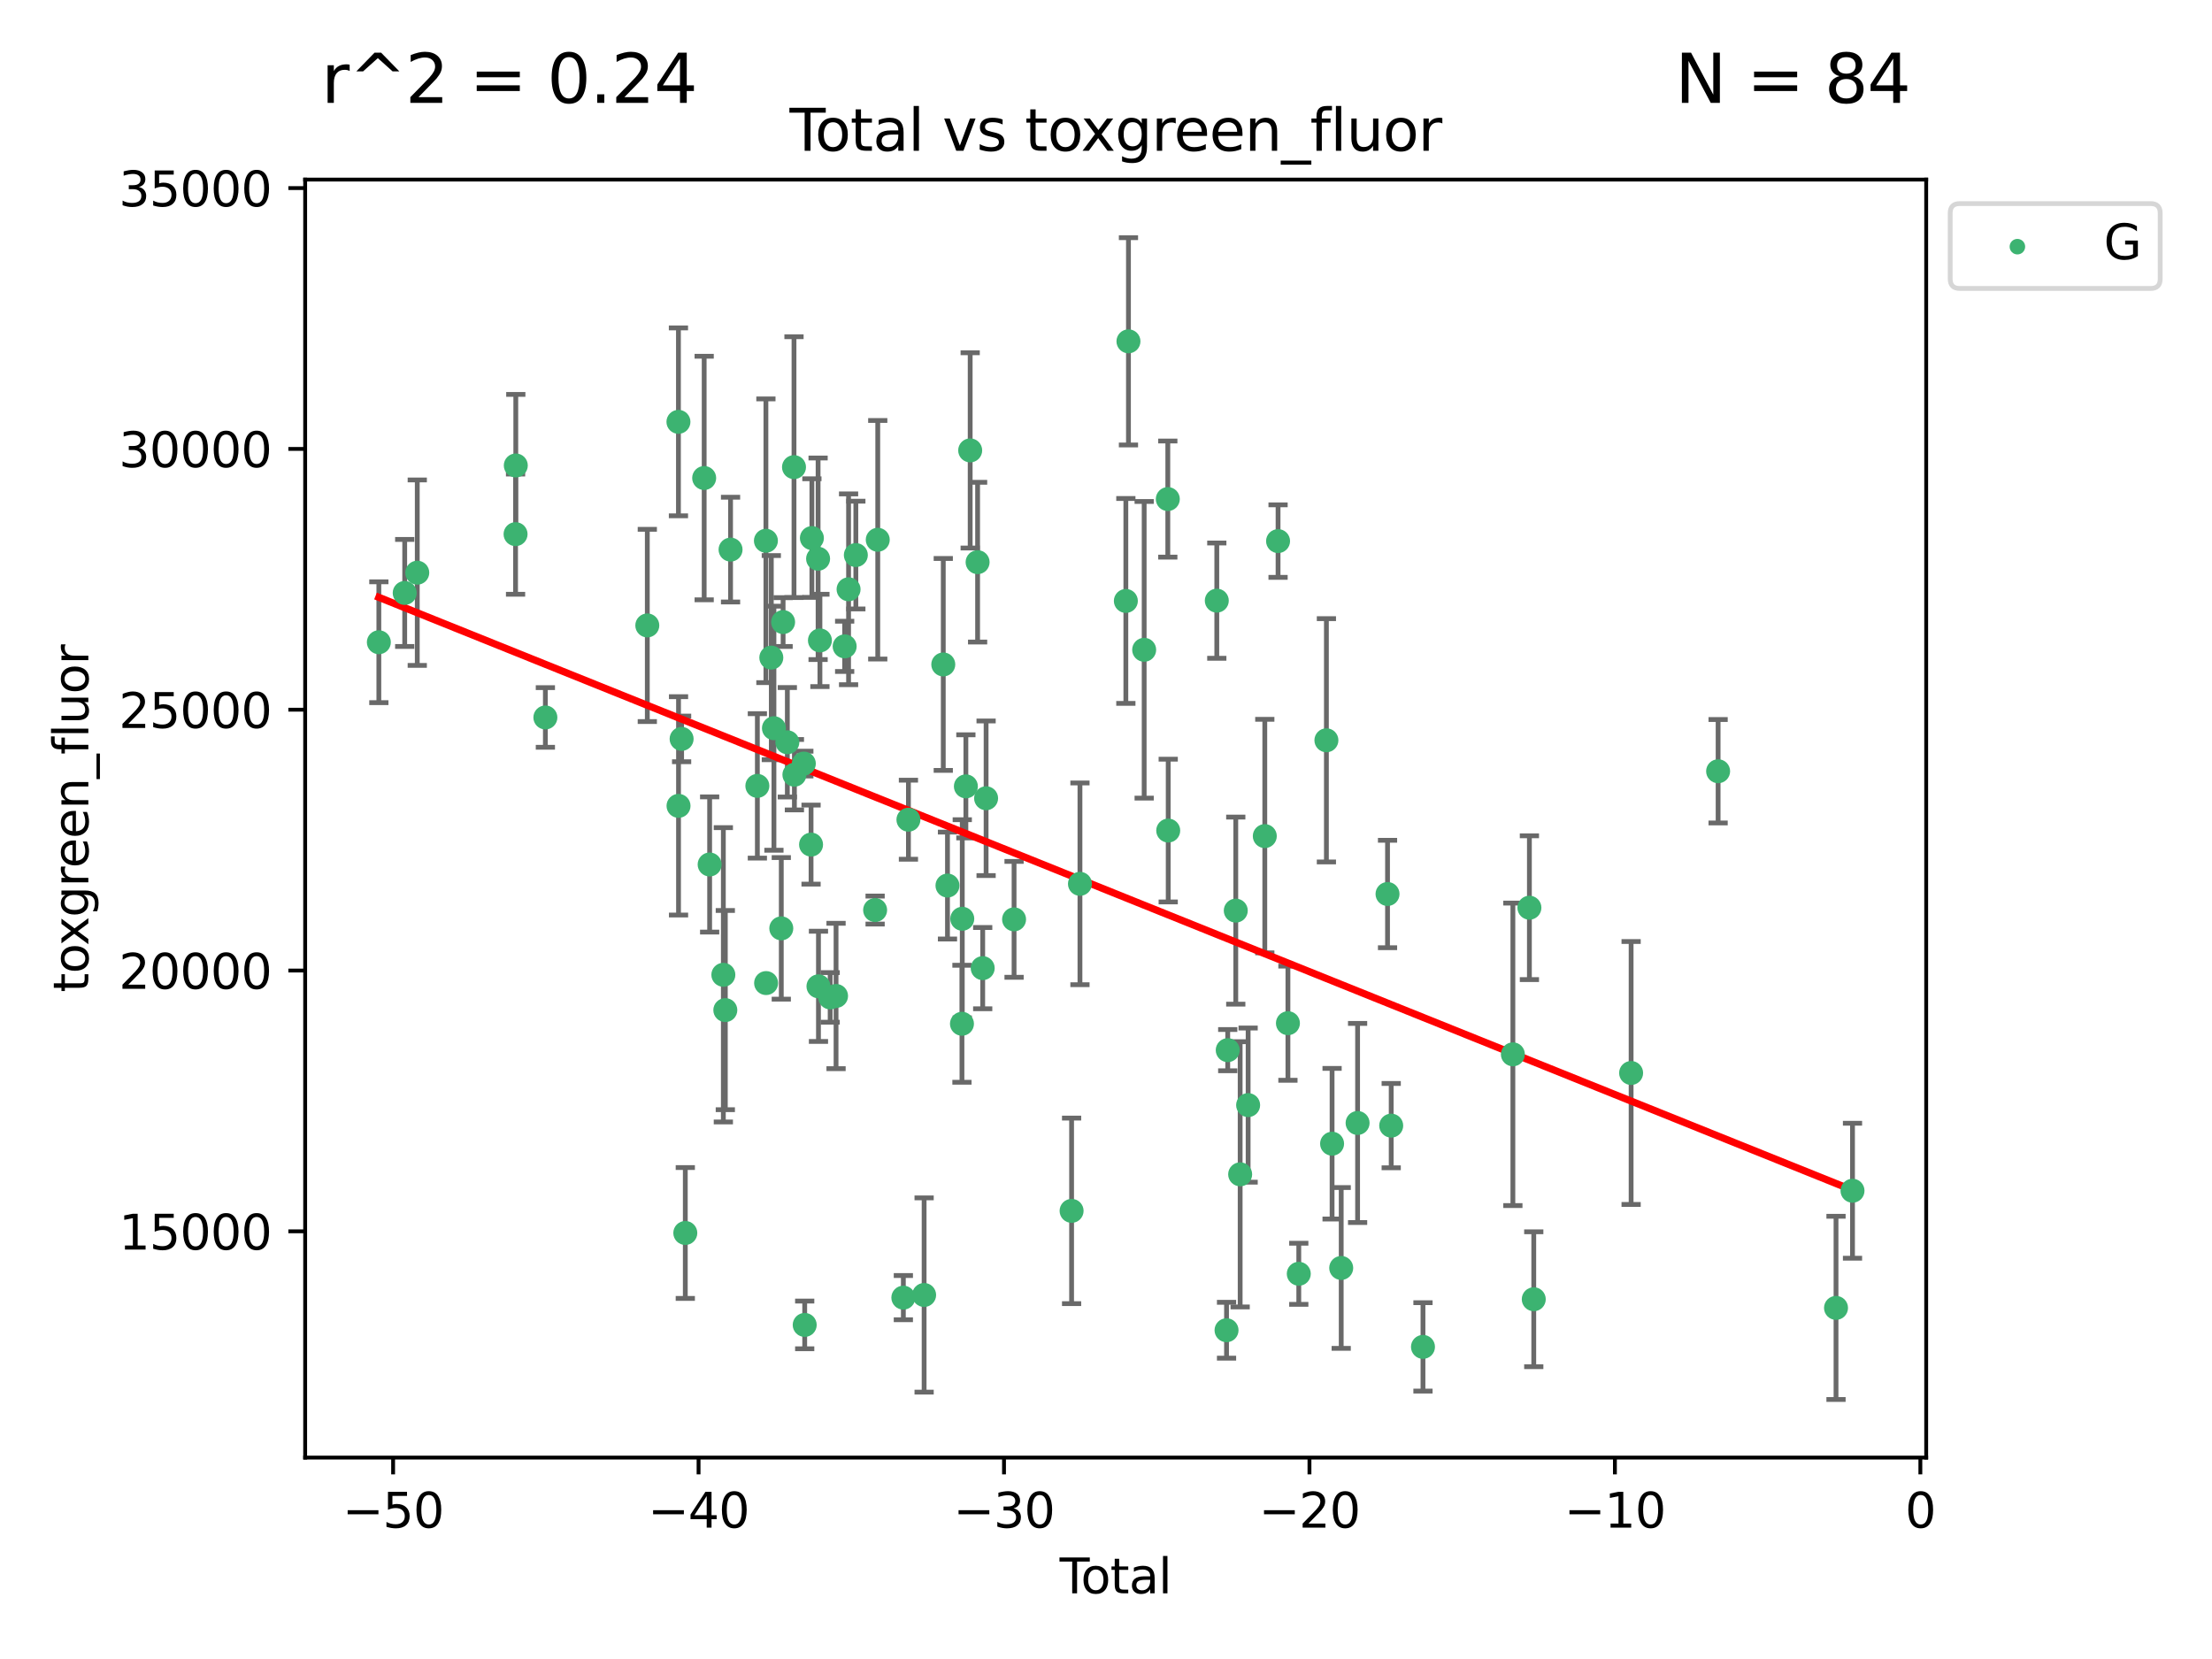 <?xml version="1.0" encoding="utf-8" standalone="no"?>
<!DOCTYPE svg PUBLIC "-//W3C//DTD SVG 1.1//EN"
  "http://www.w3.org/Graphics/SVG/1.1/DTD/svg11.dtd">
<svg xmlns:xlink="http://www.w3.org/1999/xlink" width="460.8pt" height="345.6pt" viewBox="0 0 460.8 345.6" xmlns="http://www.w3.org/2000/svg" version="1.1">
 <defs>
  <style type="text/css">*{stroke-linejoin: round; stroke-linecap: butt}</style>
 </defs>
 <g id="figure_1">
  <g id="patch_1">
   <path d="M 0 345.6 
L 460.8 345.6 
L 460.8 0 
L 0 0 
z
" style="fill: #ffffff"/>
  </g>
  <g id="axes_1">
   <g id="patch_2">
    <path d="M 63.571 303.64 
L 401.26 303.64 
L 401.26 37.411 
L 63.571 37.411 
z
" style="fill: #ffffff"/>
   </g>
   <g id="PathCollection_1">
    <defs>
     <path id="m7d652eaae1" d="M 0 1.118 
C 0.297 1.118 0.581 1 0.791 0.791 
C 1 0.581 1.118 0.297 1.118 0 
C 1.118 -0.297 1 -0.581 0.791 -0.791 
C 0.581 -1 0.297 -1.118 0 -1.118 
C -0.297 -1.118 -0.581 -1 -0.791 -0.791 
C -1 -0.581 -1.118 -0.297 -1.118 0 
C -1.118 0.297 -1 0.581 -0.791 0.791 
C -0.581 1 -0.297 1.118 0 1.118 
z
" style="stroke: #3cb371"/>
    </defs>
    <g clip-path="url(#pf7e84090ae)">
     <use xlink:href="#m7d652eaae1" x="78.921" y="133.79" style="fill: #3cb371; stroke: #3cb371"/>
     <use xlink:href="#m7d652eaae1" x="84.308" y="123.522" style="fill: #3cb371; stroke: #3cb371"/>
     <use xlink:href="#m7d652eaae1" x="86.925" y="119.301" style="fill: #3cb371; stroke: #3cb371"/>
     <use xlink:href="#m7d652eaae1" x="107.401" y="111.272" style="fill: #3cb371; stroke: #3cb371"/>
     <use xlink:href="#m7d652eaae1" x="107.45" y="96.966" style="fill: #3cb371; stroke: #3cb371"/>
     <use xlink:href="#m7d652eaae1" x="113.612" y="149.46" style="fill: #3cb371; stroke: #3cb371"/>
     <use xlink:href="#m7d652eaae1" x="134.846" y="130.288" style="fill: #3cb371; stroke: #3cb371"/>
     <use xlink:href="#m7d652eaae1" x="141.332" y="87.879" style="fill: #3cb371; stroke: #3cb371"/>
     <use xlink:href="#m7d652eaae1" x="141.35" y="167.877" style="fill: #3cb371; stroke: #3cb371"/>
     <use xlink:href="#m7d652eaae1" x="141.993" y="153.924" style="fill: #3cb371; stroke: #3cb371"/>
     <use xlink:href="#m7d652eaae1" x="142.761" y="256.852" style="fill: #3cb371; stroke: #3cb371"/>
     <use xlink:href="#m7d652eaae1" x="146.692" y="99.579" style="fill: #3cb371; stroke: #3cb371"/>
     <use xlink:href="#m7d652eaae1" x="147.832" y="180.088" style="fill: #3cb371; stroke: #3cb371"/>
     <use xlink:href="#m7d652eaae1" x="150.687" y="203.068" style="fill: #3cb371; stroke: #3cb371"/>
     <use xlink:href="#m7d652eaae1" x="151.098" y="210.422" style="fill: #3cb371; stroke: #3cb371"/>
     <use xlink:href="#m7d652eaae1" x="152.188" y="114.493" style="fill: #3cb371; stroke: #3cb371"/>
     <use xlink:href="#m7d652eaae1" x="157.772" y="163.714" style="fill: #3cb371; stroke: #3cb371"/>
     <use xlink:href="#m7d652eaae1" x="159.553" y="112.651" style="fill: #3cb371; stroke: #3cb371"/>
     <use xlink:href="#m7d652eaae1" x="159.594" y="204.793" style="fill: #3cb371; stroke: #3cb371"/>
     <use xlink:href="#m7d652eaae1" x="160.679" y="136.995" style="fill: #3cb371; stroke: #3cb371"/>
     <use xlink:href="#m7d652eaae1" x="161.225" y="151.7" style="fill: #3cb371; stroke: #3cb371"/>
     <use xlink:href="#m7d652eaae1" x="162.757" y="193.393" style="fill: #3cb371; stroke: #3cb371"/>
     <use xlink:href="#m7d652eaae1" x="163.135" y="129.588" style="fill: #3cb371; stroke: #3cb371"/>
     <use xlink:href="#m7d652eaae1" x="164.018" y="154.629" style="fill: #3cb371; stroke: #3cb371"/>
     <use xlink:href="#m7d652eaae1" x="165.404" y="97.313" style="fill: #3cb371; stroke: #3cb371"/>
     <use xlink:href="#m7d652eaae1" x="165.49" y="161.385" style="fill: #3cb371; stroke: #3cb371"/>
     <use xlink:href="#m7d652eaae1" x="167.452" y="159.069" style="fill: #3cb371; stroke: #3cb371"/>
     <use xlink:href="#m7d652eaae1" x="167.635" y="276.006" style="fill: #3cb371; stroke: #3cb371"/>
     <use xlink:href="#m7d652eaae1" x="168.958" y="175.945" style="fill: #3cb371; stroke: #3cb371"/>
     <use xlink:href="#m7d652eaae1" x="169.133" y="112.09" style="fill: #3cb371; stroke: #3cb371"/>
     <use xlink:href="#m7d652eaae1" x="170.424" y="116.401" style="fill: #3cb371; stroke: #3cb371"/>
     <use xlink:href="#m7d652eaae1" x="170.502" y="205.47" style="fill: #3cb371; stroke: #3cb371"/>
     <use xlink:href="#m7d652eaae1" x="170.806" y="133.412" style="fill: #3cb371; stroke: #3cb371"/>
     <use xlink:href="#m7d652eaae1" x="172.94" y="207.78" style="fill: #3cb371; stroke: #3cb371"/>
     <use xlink:href="#m7d652eaae1" x="174.165" y="207.477" style="fill: #3cb371; stroke: #3cb371"/>
     <use xlink:href="#m7d652eaae1" x="175.958" y="134.649" style="fill: #3cb371; stroke: #3cb371"/>
     <use xlink:href="#m7d652eaae1" x="176.774" y="122.761" style="fill: #3cb371; stroke: #3cb371"/>
     <use xlink:href="#m7d652eaae1" x="178.287" y="115.631" style="fill: #3cb371; stroke: #3cb371"/>
     <use xlink:href="#m7d652eaae1" x="182.304" y="189.581" style="fill: #3cb371; stroke: #3cb371"/>
     <use xlink:href="#m7d652eaae1" x="182.852" y="112.445" style="fill: #3cb371; stroke: #3cb371"/>
     <use xlink:href="#m7d652eaae1" x="188.185" y="270.322" style="fill: #3cb371; stroke: #3cb371"/>
     <use xlink:href="#m7d652eaae1" x="189.243" y="170.758" style="fill: #3cb371; stroke: #3cb371"/>
     <use xlink:href="#m7d652eaae1" x="192.511" y="269.768" style="fill: #3cb371; stroke: #3cb371"/>
     <use xlink:href="#m7d652eaae1" x="196.502" y="138.417" style="fill: #3cb371; stroke: #3cb371"/>
     <use xlink:href="#m7d652eaae1" x="197.378" y="184.477" style="fill: #3cb371; stroke: #3cb371"/>
     <use xlink:href="#m7d652eaae1" x="200.393" y="213.27" style="fill: #3cb371; stroke: #3cb371"/>
     <use xlink:href="#m7d652eaae1" x="200.458" y="191.398" style="fill: #3cb371; stroke: #3cb371"/>
     <use xlink:href="#m7d652eaae1" x="201.21" y="163.812" style="fill: #3cb371; stroke: #3cb371"/>
     <use xlink:href="#m7d652eaae1" x="202.107" y="93.826" style="fill: #3cb371; stroke: #3cb371"/>
     <use xlink:href="#m7d652eaae1" x="203.653" y="117.11" style="fill: #3cb371; stroke: #3cb371"/>
     <use xlink:href="#m7d652eaae1" x="204.715" y="201.678" style="fill: #3cb371; stroke: #3cb371"/>
     <use xlink:href="#m7d652eaae1" x="205.422" y="166.292" style="fill: #3cb371; stroke: #3cb371"/>
     <use xlink:href="#m7d652eaae1" x="211.25" y="191.519" style="fill: #3cb371; stroke: #3cb371"/>
     <use xlink:href="#m7d652eaae1" x="223.233" y="252.246" style="fill: #3cb371; stroke: #3cb371"/>
     <use xlink:href="#m7d652eaae1" x="224.975" y="184.12" style="fill: #3cb371; stroke: #3cb371"/>
     <use xlink:href="#m7d652eaae1" x="234.536" y="125.188" style="fill: #3cb371; stroke: #3cb371"/>
     <use xlink:href="#m7d652eaae1" x="235.078" y="71.105" style="fill: #3cb371; stroke: #3cb371"/>
     <use xlink:href="#m7d652eaae1" x="238.351" y="135.364" style="fill: #3cb371; stroke: #3cb371"/>
     <use xlink:href="#m7d652eaae1" x="243.276" y="103.964" style="fill: #3cb371; stroke: #3cb371"/>
     <use xlink:href="#m7d652eaae1" x="243.361" y="173.02" style="fill: #3cb371; stroke: #3cb371"/>
     <use xlink:href="#m7d652eaae1" x="253.481" y="125.125" style="fill: #3cb371; stroke: #3cb371"/>
     <use xlink:href="#m7d652eaae1" x="255.51" y="277.113" style="fill: #3cb371; stroke: #3cb371"/>
     <use xlink:href="#m7d652eaae1" x="255.758" y="218.767" style="fill: #3cb371; stroke: #3cb371"/>
     <use xlink:href="#m7d652eaae1" x="257.434" y="189.7" style="fill: #3cb371; stroke: #3cb371"/>
     <use xlink:href="#m7d652eaae1" x="258.348" y="244.634" style="fill: #3cb371; stroke: #3cb371"/>
     <use xlink:href="#m7d652eaae1" x="260.008" y="230.214" style="fill: #3cb371; stroke: #3cb371"/>
     <use xlink:href="#m7d652eaae1" x="263.48" y="174.174" style="fill: #3cb371; stroke: #3cb371"/>
     <use xlink:href="#m7d652eaae1" x="266.244" y="112.721" style="fill: #3cb371; stroke: #3cb371"/>
     <use xlink:href="#m7d652eaae1" x="268.299" y="213.15" style="fill: #3cb371; stroke: #3cb371"/>
     <use xlink:href="#m7d652eaae1" x="270.56" y="265.352" style="fill: #3cb371; stroke: #3cb371"/>
     <use xlink:href="#m7d652eaae1" x="276.314" y="154.216" style="fill: #3cb371; stroke: #3cb371"/>
     <use xlink:href="#m7d652eaae1" x="277.497" y="238.254" style="fill: #3cb371; stroke: #3cb371"/>
     <use xlink:href="#m7d652eaae1" x="279.398" y="264.139" style="fill: #3cb371; stroke: #3cb371"/>
     <use xlink:href="#m7d652eaae1" x="282.812" y="233.936" style="fill: #3cb371; stroke: #3cb371"/>
     <use xlink:href="#m7d652eaae1" x="289.048" y="186.237" style="fill: #3cb371; stroke: #3cb371"/>
     <use xlink:href="#m7d652eaae1" x="289.814" y="234.489" style="fill: #3cb371; stroke: #3cb371"/>
     <use xlink:href="#m7d652eaae1" x="296.432" y="280.581" style="fill: #3cb371; stroke: #3cb371"/>
     <use xlink:href="#m7d652eaae1" x="315.161" y="219.635" style="fill: #3cb371; stroke: #3cb371"/>
     <use xlink:href="#m7d652eaae1" x="318.603" y="189.091" style="fill: #3cb371; stroke: #3cb371"/>
     <use xlink:href="#m7d652eaae1" x="319.511" y="270.655" style="fill: #3cb371; stroke: #3cb371"/>
     <use xlink:href="#m7d652eaae1" x="339.791" y="223.523" style="fill: #3cb371; stroke: #3cb371"/>
     <use xlink:href="#m7d652eaae1" x="357.915" y="160.664" style="fill: #3cb371; stroke: #3cb371"/>
     <use xlink:href="#m7d652eaae1" x="382.476" y="272.458" style="fill: #3cb371; stroke: #3cb371"/>
     <use xlink:href="#m7d652eaae1" x="385.911" y="248.052" style="fill: #3cb371; stroke: #3cb371"/>
    </g>
   </g>
   <g id="matplotlib.axis_1">
    <g id="xtick_1">
     <g id="line2d_1">
      <defs>
       <path id="m8925ae63f7" d="M 0 0 
L 0 3.5 
" style="stroke: #000000; stroke-width: 0.8"/>
      </defs>
      <g>
       <use xlink:href="#m8925ae63f7" x="81.892" y="303.64" style="stroke: #000000; stroke-width: 0.8"/>
      </g>
     </g>
     <g id="text_1">
      <!-- −50 -->
      <g transform="translate(71.339 318.238)scale(0.1 -0.1)">
       <defs>
        <path id="DejaVuSans-2212" d="M 678 2272 
L 4684 2272 
L 4684 1741 
L 678 1741 
L 678 2272 
z
" transform="scale(0.016)"/>
        <path id="DejaVuSans-35" d="M 691 4666 
L 3169 4666 
L 3169 4134 
L 1269 4134 
L 1269 2991 
Q 1406 3038 1543 3061 
Q 1681 3084 1819 3084 
Q 2600 3084 3056 2656 
Q 3513 2228 3513 1497 
Q 3513 744 3044 326 
Q 2575 -91 1722 -91 
Q 1428 -91 1123 -41 
Q 819 9 494 109 
L 494 744 
Q 775 591 1075 516 
Q 1375 441 1709 441 
Q 2250 441 2565 725 
Q 2881 1009 2881 1497 
Q 2881 1984 2565 2268 
Q 2250 2553 1709 2553 
Q 1456 2553 1204 2497 
Q 953 2441 691 2322 
L 691 4666 
z
" transform="scale(0.016)"/>
        <path id="DejaVuSans-30" d="M 2034 4250 
Q 1547 4250 1301 3770 
Q 1056 3291 1056 2328 
Q 1056 1369 1301 889 
Q 1547 409 2034 409 
Q 2525 409 2770 889 
Q 3016 1369 3016 2328 
Q 3016 3291 2770 3770 
Q 2525 4250 2034 4250 
z
M 2034 4750 
Q 2819 4750 3233 4129 
Q 3647 3509 3647 2328 
Q 3647 1150 3233 529 
Q 2819 -91 2034 -91 
Q 1250 -91 836 529 
Q 422 1150 422 2328 
Q 422 3509 836 4129 
Q 1250 4750 2034 4750 
z
" transform="scale(0.016)"/>
       </defs>
       <use xlink:href="#DejaVuSans-2212"/>
       <use xlink:href="#DejaVuSans-35" x="83.789"/>
       <use xlink:href="#DejaVuSans-30" x="147.412"/>
      </g>
     </g>
    </g>
    <g id="xtick_2">
     <g id="line2d_2">
      <g>
       <use xlink:href="#m8925ae63f7" x="145.522" y="303.64" style="stroke: #000000; stroke-width: 0.8"/>
      </g>
     </g>
     <g id="text_2">
      <!-- −40 -->
      <g transform="translate(134.97 318.238)scale(0.1 -0.1)">
       <defs>
        <path id="DejaVuSans-34" d="M 2419 4116 
L 825 1625 
L 2419 1625 
L 2419 4116 
z
M 2253 4666 
L 3047 4666 
L 3047 1625 
L 3713 1625 
L 3713 1100 
L 3047 1100 
L 3047 0 
L 2419 0 
L 2419 1100 
L 313 1100 
L 313 1709 
L 2253 4666 
z
" transform="scale(0.016)"/>
       </defs>
       <use xlink:href="#DejaVuSans-2212"/>
       <use xlink:href="#DejaVuSans-34" x="83.789"/>
       <use xlink:href="#DejaVuSans-30" x="147.412"/>
      </g>
     </g>
    </g>
    <g id="xtick_3">
     <g id="line2d_3">
      <g>
       <use xlink:href="#m8925ae63f7" x="209.153" y="303.64" style="stroke: #000000; stroke-width: 0.8"/>
      </g>
     </g>
     <g id="text_3">
      <!-- −30 -->
      <g transform="translate(198.601 318.238)scale(0.1 -0.1)">
       <defs>
        <path id="DejaVuSans-33" d="M 2597 2516 
Q 3050 2419 3304 2112 
Q 3559 1806 3559 1356 
Q 3559 666 3084 287 
Q 2609 -91 1734 -91 
Q 1441 -91 1130 -33 
Q 819 25 488 141 
L 488 750 
Q 750 597 1062 519 
Q 1375 441 1716 441 
Q 2309 441 2620 675 
Q 2931 909 2931 1356 
Q 2931 1769 2642 2001 
Q 2353 2234 1838 2234 
L 1294 2234 
L 1294 2753 
L 1863 2753 
Q 2328 2753 2575 2939 
Q 2822 3125 2822 3475 
Q 2822 3834 2567 4026 
Q 2313 4219 1838 4219 
Q 1578 4219 1281 4162 
Q 984 4106 628 3988 
L 628 4550 
Q 988 4650 1302 4700 
Q 1616 4750 1894 4750 
Q 2613 4750 3031 4423 
Q 3450 4097 3450 3541 
Q 3450 3153 3228 2886 
Q 3006 2619 2597 2516 
z
" transform="scale(0.016)"/>
       </defs>
       <use xlink:href="#DejaVuSans-2212"/>
       <use xlink:href="#DejaVuSans-33" x="83.789"/>
       <use xlink:href="#DejaVuSans-30" x="147.412"/>
      </g>
     </g>
    </g>
    <g id="xtick_4">
     <g id="line2d_4">
      <g>
       <use xlink:href="#m8925ae63f7" x="272.784" y="303.64" style="stroke: #000000; stroke-width: 0.8"/>
      </g>
     </g>
     <g id="text_4">
      <!-- −20 -->
      <g transform="translate(262.232 318.238)scale(0.1 -0.1)">
       <defs>
        <path id="DejaVuSans-32" d="M 1228 531 
L 3431 531 
L 3431 0 
L 469 0 
L 469 531 
Q 828 903 1448 1529 
Q 2069 2156 2228 2338 
Q 2531 2678 2651 2914 
Q 2772 3150 2772 3378 
Q 2772 3750 2511 3984 
Q 2250 4219 1831 4219 
Q 1534 4219 1204 4116 
Q 875 4013 500 3803 
L 500 4441 
Q 881 4594 1212 4672 
Q 1544 4750 1819 4750 
Q 2544 4750 2975 4387 
Q 3406 4025 3406 3419 
Q 3406 3131 3298 2873 
Q 3191 2616 2906 2266 
Q 2828 2175 2409 1742 
Q 1991 1309 1228 531 
z
" transform="scale(0.016)"/>
       </defs>
       <use xlink:href="#DejaVuSans-2212"/>
       <use xlink:href="#DejaVuSans-32" x="83.789"/>
       <use xlink:href="#DejaVuSans-30" x="147.412"/>
      </g>
     </g>
    </g>
    <g id="xtick_5">
     <g id="line2d_5">
      <g>
       <use xlink:href="#m8925ae63f7" x="336.415" y="303.64" style="stroke: #000000; stroke-width: 0.8"/>
      </g>
     </g>
     <g id="text_5">
      <!-- −10 -->
      <g transform="translate(325.862 318.238)scale(0.1 -0.1)">
       <defs>
        <path id="DejaVuSans-31" d="M 794 531 
L 1825 531 
L 1825 4091 
L 703 3866 
L 703 4441 
L 1819 4666 
L 2450 4666 
L 2450 531 
L 3481 531 
L 3481 0 
L 794 0 
L 794 531 
z
" transform="scale(0.016)"/>
       </defs>
       <use xlink:href="#DejaVuSans-2212"/>
       <use xlink:href="#DejaVuSans-31" x="83.789"/>
       <use xlink:href="#DejaVuSans-30" x="147.412"/>
      </g>
     </g>
    </g>
    <g id="xtick_6">
     <g id="line2d_6">
      <g>
       <use xlink:href="#m8925ae63f7" x="400.046" y="303.64" style="stroke: #000000; stroke-width: 0.8"/>
      </g>
     </g>
     <g id="text_6">
      <!-- 0 -->
      <g transform="translate(396.864 318.238)scale(0.1 -0.1)">
       <use xlink:href="#DejaVuSans-30"/>
      </g>
     </g>
    </g>
    <g id="text_7">
     <!-- Total -->
     <g transform="translate(220.739 331.917)scale(0.1 -0.1)">
      <defs>
       <path id="DejaVuSans-54" d="M -19 4666 
L 3928 4666 
L 3928 4134 
L 2272 4134 
L 2272 0 
L 1638 0 
L 1638 4134 
L -19 4134 
L -19 4666 
z
" transform="scale(0.016)"/>
       <path id="DejaVuSans-6f" d="M 1959 3097 
Q 1497 3097 1228 2736 
Q 959 2375 959 1747 
Q 959 1119 1226 758 
Q 1494 397 1959 397 
Q 2419 397 2687 759 
Q 2956 1122 2956 1747 
Q 2956 2369 2687 2733 
Q 2419 3097 1959 3097 
z
M 1959 3584 
Q 2709 3584 3137 3096 
Q 3566 2609 3566 1747 
Q 3566 888 3137 398 
Q 2709 -91 1959 -91 
Q 1206 -91 779 398 
Q 353 888 353 1747 
Q 353 2609 779 3096 
Q 1206 3584 1959 3584 
z
" transform="scale(0.016)"/>
       <path id="DejaVuSans-74" d="M 1172 4494 
L 1172 3500 
L 2356 3500 
L 2356 3053 
L 1172 3053 
L 1172 1153 
Q 1172 725 1289 603 
Q 1406 481 1766 481 
L 2356 481 
L 2356 0 
L 1766 0 
Q 1100 0 847 248 
Q 594 497 594 1153 
L 594 3053 
L 172 3053 
L 172 3500 
L 594 3500 
L 594 4494 
L 1172 4494 
z
" transform="scale(0.016)"/>
       <path id="DejaVuSans-61" d="M 2194 1759 
Q 1497 1759 1228 1600 
Q 959 1441 959 1056 
Q 959 750 1161 570 
Q 1363 391 1709 391 
Q 2188 391 2477 730 
Q 2766 1069 2766 1631 
L 2766 1759 
L 2194 1759 
z
M 3341 1997 
L 3341 0 
L 2766 0 
L 2766 531 
Q 2569 213 2275 61 
Q 1981 -91 1556 -91 
Q 1019 -91 701 211 
Q 384 513 384 1019 
Q 384 1609 779 1909 
Q 1175 2209 1959 2209 
L 2766 2209 
L 2766 2266 
Q 2766 2663 2505 2880 
Q 2244 3097 1772 3097 
Q 1472 3097 1187 3025 
Q 903 2953 641 2809 
L 641 3341 
Q 956 3463 1253 3523 
Q 1550 3584 1831 3584 
Q 2591 3584 2966 3190 
Q 3341 2797 3341 1997 
z
" transform="scale(0.016)"/>
       <path id="DejaVuSans-6c" d="M 603 4863 
L 1178 4863 
L 1178 0 
L 603 0 
L 603 4863 
z
" transform="scale(0.016)"/>
      </defs>
      <use xlink:href="#DejaVuSans-54"/>
      <use xlink:href="#DejaVuSans-6f" x="44.084"/>
      <use xlink:href="#DejaVuSans-74" x="105.266"/>
      <use xlink:href="#DejaVuSans-61" x="144.475"/>
      <use xlink:href="#DejaVuSans-6c" x="205.754"/>
     </g>
    </g>
   </g>
   <g id="matplotlib.axis_2">
    <g id="ytick_1">
     <g id="line2d_7">
      <defs>
       <path id="mae4a0e5c39" d="M 0 0 
L -3.5 0 
" style="stroke: #000000; stroke-width: 0.8"/>
      </defs>
      <g>
       <use xlink:href="#mae4a0e5c39" x="63.571" y="256.511" style="stroke: #000000; stroke-width: 0.8"/>
      </g>
     </g>
     <g id="text_8">
      <!-- 15000 -->
      <g transform="translate(24.759 260.31)scale(0.1 -0.1)">
       <use xlink:href="#DejaVuSans-31"/>
       <use xlink:href="#DejaVuSans-35" x="63.623"/>
       <use xlink:href="#DejaVuSans-30" x="127.246"/>
       <use xlink:href="#DejaVuSans-30" x="190.869"/>
       <use xlink:href="#DejaVuSans-30" x="254.492"/>
      </g>
     </g>
    </g>
    <g id="ytick_2">
     <g id="line2d_8">
      <g>
       <use xlink:href="#mae4a0e5c39" x="63.571" y="202.179" style="stroke: #000000; stroke-width: 0.8"/>
      </g>
     </g>
     <g id="text_9">
      <!-- 20000 -->
      <g transform="translate(24.759 205.978)scale(0.1 -0.1)">
       <use xlink:href="#DejaVuSans-32"/>
       <use xlink:href="#DejaVuSans-30" x="63.623"/>
       <use xlink:href="#DejaVuSans-30" x="127.246"/>
       <use xlink:href="#DejaVuSans-30" x="190.869"/>
       <use xlink:href="#DejaVuSans-30" x="254.492"/>
      </g>
     </g>
    </g>
    <g id="ytick_3">
     <g id="line2d_9">
      <g>
       <use xlink:href="#mae4a0e5c39" x="63.571" y="147.847" style="stroke: #000000; stroke-width: 0.8"/>
      </g>
     </g>
     <g id="text_10">
      <!-- 25000 -->
      <g transform="translate(24.759 151.646)scale(0.1 -0.1)">
       <use xlink:href="#DejaVuSans-32"/>
       <use xlink:href="#DejaVuSans-35" x="63.623"/>
       <use xlink:href="#DejaVuSans-30" x="127.246"/>
       <use xlink:href="#DejaVuSans-30" x="190.869"/>
       <use xlink:href="#DejaVuSans-30" x="254.492"/>
      </g>
     </g>
    </g>
    <g id="ytick_4">
     <g id="line2d_10">
      <g>
       <use xlink:href="#mae4a0e5c39" x="63.571" y="93.515" style="stroke: #000000; stroke-width: 0.8"/>
      </g>
     </g>
     <g id="text_11">
      <!-- 30000 -->
      <g transform="translate(24.759 97.315)scale(0.1 -0.1)">
       <use xlink:href="#DejaVuSans-33"/>
       <use xlink:href="#DejaVuSans-30" x="63.623"/>
       <use xlink:href="#DejaVuSans-30" x="127.246"/>
       <use xlink:href="#DejaVuSans-30" x="190.869"/>
       <use xlink:href="#DejaVuSans-30" x="254.492"/>
      </g>
     </g>
    </g>
    <g id="ytick_5">
     <g id="line2d_11">
      <g>
       <use xlink:href="#mae4a0e5c39" x="63.571" y="39.183" style="stroke: #000000; stroke-width: 0.8"/>
      </g>
     </g>
     <g id="text_12">
      <!-- 35000 -->
      <g transform="translate(24.759 42.983)scale(0.1 -0.1)">
       <use xlink:href="#DejaVuSans-33"/>
       <use xlink:href="#DejaVuSans-35" x="63.623"/>
       <use xlink:href="#DejaVuSans-30" x="127.246"/>
       <use xlink:href="#DejaVuSans-30" x="190.869"/>
       <use xlink:href="#DejaVuSans-30" x="254.492"/>
      </g>
     </g>
    </g>
    <g id="text_13">
     <!-- toxgreen_fluor -->
     <g transform="translate(18.401 206.72)rotate(-90)scale(0.1 -0.1)">
      <defs>
       <path id="DejaVuSans-78" d="M 3513 3500 
L 2247 1797 
L 3578 0 
L 2900 0 
L 1881 1375 
L 863 0 
L 184 0 
L 1544 1831 
L 300 3500 
L 978 3500 
L 1906 2253 
L 2834 3500 
L 3513 3500 
z
" transform="scale(0.016)"/>
       <path id="DejaVuSans-67" d="M 2906 1791 
Q 2906 2416 2648 2759 
Q 2391 3103 1925 3103 
Q 1463 3103 1205 2759 
Q 947 2416 947 1791 
Q 947 1169 1205 825 
Q 1463 481 1925 481 
Q 2391 481 2648 825 
Q 2906 1169 2906 1791 
z
M 3481 434 
Q 3481 -459 3084 -895 
Q 2688 -1331 1869 -1331 
Q 1566 -1331 1297 -1286 
Q 1028 -1241 775 -1147 
L 775 -588 
Q 1028 -725 1275 -790 
Q 1522 -856 1778 -856 
Q 2344 -856 2625 -561 
Q 2906 -266 2906 331 
L 2906 616 
Q 2728 306 2450 153 
Q 2172 0 1784 0 
Q 1141 0 747 490 
Q 353 981 353 1791 
Q 353 2603 747 3093 
Q 1141 3584 1784 3584 
Q 2172 3584 2450 3431 
Q 2728 3278 2906 2969 
L 2906 3500 
L 3481 3500 
L 3481 434 
z
" transform="scale(0.016)"/>
       <path id="DejaVuSans-72" d="M 2631 2963 
Q 2534 3019 2420 3045 
Q 2306 3072 2169 3072 
Q 1681 3072 1420 2755 
Q 1159 2438 1159 1844 
L 1159 0 
L 581 0 
L 581 3500 
L 1159 3500 
L 1159 2956 
Q 1341 3275 1631 3429 
Q 1922 3584 2338 3584 
Q 2397 3584 2469 3576 
Q 2541 3569 2628 3553 
L 2631 2963 
z
" transform="scale(0.016)"/>
       <path id="DejaVuSans-65" d="M 3597 1894 
L 3597 1613 
L 953 1613 
Q 991 1019 1311 708 
Q 1631 397 2203 397 
Q 2534 397 2845 478 
Q 3156 559 3463 722 
L 3463 178 
Q 3153 47 2828 -22 
Q 2503 -91 2169 -91 
Q 1331 -91 842 396 
Q 353 884 353 1716 
Q 353 2575 817 3079 
Q 1281 3584 2069 3584 
Q 2775 3584 3186 3129 
Q 3597 2675 3597 1894 
z
M 3022 2063 
Q 3016 2534 2758 2815 
Q 2500 3097 2075 3097 
Q 1594 3097 1305 2825 
Q 1016 2553 972 2059 
L 3022 2063 
z
" transform="scale(0.016)"/>
       <path id="DejaVuSans-6e" d="M 3513 2113 
L 3513 0 
L 2938 0 
L 2938 2094 
Q 2938 2591 2744 2837 
Q 2550 3084 2163 3084 
Q 1697 3084 1428 2787 
Q 1159 2491 1159 1978 
L 1159 0 
L 581 0 
L 581 3500 
L 1159 3500 
L 1159 2956 
Q 1366 3272 1645 3428 
Q 1925 3584 2291 3584 
Q 2894 3584 3203 3211 
Q 3513 2838 3513 2113 
z
" transform="scale(0.016)"/>
       <path id="DejaVuSans-5f" d="M 3263 -1063 
L 3263 -1509 
L -63 -1509 
L -63 -1063 
L 3263 -1063 
z
" transform="scale(0.016)"/>
       <path id="DejaVuSans-66" d="M 2375 4863 
L 2375 4384 
L 1825 4384 
Q 1516 4384 1395 4259 
Q 1275 4134 1275 3809 
L 1275 3500 
L 2222 3500 
L 2222 3053 
L 1275 3053 
L 1275 0 
L 697 0 
L 697 3053 
L 147 3053 
L 147 3500 
L 697 3500 
L 697 3744 
Q 697 4328 969 4595 
Q 1241 4863 1831 4863 
L 2375 4863 
z
" transform="scale(0.016)"/>
       <path id="DejaVuSans-75" d="M 544 1381 
L 544 3500 
L 1119 3500 
L 1119 1403 
Q 1119 906 1312 657 
Q 1506 409 1894 409 
Q 2359 409 2629 706 
Q 2900 1003 2900 1516 
L 2900 3500 
L 3475 3500 
L 3475 0 
L 2900 0 
L 2900 538 
Q 2691 219 2414 64 
Q 2138 -91 1772 -91 
Q 1169 -91 856 284 
Q 544 659 544 1381 
z
M 1991 3584 
L 1991 3584 
z
" transform="scale(0.016)"/>
      </defs>
      <use xlink:href="#DejaVuSans-74"/>
      <use xlink:href="#DejaVuSans-6f" x="39.209"/>
      <use xlink:href="#DejaVuSans-78" x="97.266"/>
      <use xlink:href="#DejaVuSans-67" x="156.445"/>
      <use xlink:href="#DejaVuSans-72" x="219.922"/>
      <use xlink:href="#DejaVuSans-65" x="258.785"/>
      <use xlink:href="#DejaVuSans-65" x="320.309"/>
      <use xlink:href="#DejaVuSans-6e" x="381.832"/>
      <use xlink:href="#DejaVuSans-5f" x="445.211"/>
      <use xlink:href="#DejaVuSans-66" x="495.211"/>
      <use xlink:href="#DejaVuSans-6c" x="530.416"/>
      <use xlink:href="#DejaVuSans-75" x="558.199"/>
      <use xlink:href="#DejaVuSans-6f" x="621.578"/>
      <use xlink:href="#DejaVuSans-72" x="682.76"/>
     </g>
    </g>
   </g>
   <g id="LineCollection_1">
    <path d="M 78.921 146.374 
L 78.921 121.206 
" clip-path="url(#pf7e84090ae)" style="fill: none; stroke: #696969"/>
    <path d="M 84.308 134.672 
L 84.308 112.372 
" clip-path="url(#pf7e84090ae)" style="fill: none; stroke: #696969"/>
    <path d="M 86.925 138.619 
L 86.925 99.984 
" clip-path="url(#pf7e84090ae)" style="fill: none; stroke: #696969"/>
    <path d="M 107.401 123.797 
L 107.401 98.746 
" clip-path="url(#pf7e84090ae)" style="fill: none; stroke: #696969"/>
    <path d="M 107.45 111.771 
L 107.45 82.161 
" clip-path="url(#pf7e84090ae)" style="fill: none; stroke: #696969"/>
    <path d="M 113.612 155.674 
L 113.612 143.247 
" clip-path="url(#pf7e84090ae)" style="fill: none; stroke: #696969"/>
    <path d="M 134.846 150.313 
L 134.846 110.262 
" clip-path="url(#pf7e84090ae)" style="fill: none; stroke: #696969"/>
    <path d="M 141.332 107.449 
L 141.332 68.309 
" clip-path="url(#pf7e84090ae)" style="fill: none; stroke: #696969"/>
    <path d="M 141.35 190.618 
L 141.35 145.135 
" clip-path="url(#pf7e84090ae)" style="fill: none; stroke: #696969"/>
    <path d="M 141.993 158.679 
L 141.993 149.168 
" clip-path="url(#pf7e84090ae)" style="fill: none; stroke: #696969"/>
    <path d="M 142.761 270.485 
L 142.761 243.219 
" clip-path="url(#pf7e84090ae)" style="fill: none; stroke: #696969"/>
    <path d="M 146.692 124.947 
L 146.692 74.211 
" clip-path="url(#pf7e84090ae)" style="fill: none; stroke: #696969"/>
    <path d="M 147.832 194.167 
L 147.832 166.008 
" clip-path="url(#pf7e84090ae)" style="fill: none; stroke: #696969"/>
    <path d="M 150.687 233.726 
L 150.687 172.411 
" clip-path="url(#pf7e84090ae)" style="fill: none; stroke: #696969"/>
    <path d="M 151.098 231.17 
L 151.098 189.675 
" clip-path="url(#pf7e84090ae)" style="fill: none; stroke: #696969"/>
    <path d="M 152.188 125.404 
L 152.188 103.582 
" clip-path="url(#pf7e84090ae)" style="fill: none; stroke: #696969"/>
    <path d="M 157.772 178.757 
L 157.772 148.671 
" clip-path="url(#pf7e84090ae)" style="fill: none; stroke: #696969"/>
    <path d="M 159.553 142.202 
L 159.553 83.101 
" clip-path="url(#pf7e84090ae)" style="fill: none; stroke: #696969"/>
    <path d="M 159.594 205.606 
L 159.594 203.979 
" clip-path="url(#pf7e84090ae)" style="fill: none; stroke: #696969"/>
    <path d="M 160.679 158.256 
L 160.679 115.734 
" clip-path="url(#pf7e84090ae)" style="fill: none; stroke: #696969"/>
    <path d="M 161.225 177.121 
L 161.225 126.278 
" clip-path="url(#pf7e84090ae)" style="fill: none; stroke: #696969"/>
    <path d="M 162.757 208.138 
L 162.757 178.649 
" clip-path="url(#pf7e84090ae)" style="fill: none; stroke: #696969"/>
    <path d="M 163.135 134.672 
L 163.135 124.504 
" clip-path="url(#pf7e84090ae)" style="fill: none; stroke: #696969"/>
    <path d="M 164.018 166.028 
L 164.018 143.229 
" clip-path="url(#pf7e84090ae)" style="fill: none; stroke: #696969"/>
    <path d="M 165.404 124.482 
L 165.404 70.143 
" clip-path="url(#pf7e84090ae)" style="fill: none; stroke: #696969"/>
    <path d="M 165.49 168.723 
L 165.49 154.047 
" clip-path="url(#pf7e84090ae)" style="fill: none; stroke: #696969"/>
    <path d="M 167.452 161.651 
L 167.452 156.486 
" clip-path="url(#pf7e84090ae)" style="fill: none; stroke: #696969"/>
    <path d="M 167.635 280.975 
L 167.635 271.036 
" clip-path="url(#pf7e84090ae)" style="fill: none; stroke: #696969"/>
    <path d="M 168.958 184.179 
L 168.958 167.711 
" clip-path="url(#pf7e84090ae)" style="fill: none; stroke: #696969"/>
    <path d="M 169.133 124.445 
L 169.133 99.734 
" clip-path="url(#pf7e84090ae)" style="fill: none; stroke: #696969"/>
    <path d="M 170.424 137.395 
L 170.424 95.407 
" clip-path="url(#pf7e84090ae)" style="fill: none; stroke: #696969"/>
    <path d="M 170.502 216.95 
L 170.502 193.99 
" clip-path="url(#pf7e84090ae)" style="fill: none; stroke: #696969"/>
    <path d="M 170.806 143.03 
L 170.806 123.793 
" clip-path="url(#pf7e84090ae)" style="fill: none; stroke: #696969"/>
    <path d="M 172.94 212.946 
L 172.94 202.614 
" clip-path="url(#pf7e84090ae)" style="fill: none; stroke: #696969"/>
    <path d="M 174.165 222.62 
L 174.165 192.334 
" clip-path="url(#pf7e84090ae)" style="fill: none; stroke: #696969"/>
    <path d="M 175.958 139.883 
L 175.958 129.415 
" clip-path="url(#pf7e84090ae)" style="fill: none; stroke: #696969"/>
    <path d="M 176.774 142.632 
L 176.774 102.889 
" clip-path="url(#pf7e84090ae)" style="fill: none; stroke: #696969"/>
    <path d="M 178.287 126.854 
L 178.287 104.409 
" clip-path="url(#pf7e84090ae)" style="fill: none; stroke: #696969"/>
    <path d="M 182.304 192.497 
L 182.304 186.666 
" clip-path="url(#pf7e84090ae)" style="fill: none; stroke: #696969"/>
    <path d="M 182.852 137.292 
L 182.852 87.599 
" clip-path="url(#pf7e84090ae)" style="fill: none; stroke: #696969"/>
    <path d="M 188.185 274.927 
L 188.185 265.717 
" clip-path="url(#pf7e84090ae)" style="fill: none; stroke: #696969"/>
    <path d="M 189.243 178.993 
L 189.243 162.524 
" clip-path="url(#pf7e84090ae)" style="fill: none; stroke: #696969"/>
    <path d="M 192.511 290 
L 192.511 249.536 
" clip-path="url(#pf7e84090ae)" style="fill: none; stroke: #696969"/>
    <path d="M 196.502 160.49 
L 196.502 116.343 
" clip-path="url(#pf7e84090ae)" style="fill: none; stroke: #696969"/>
    <path d="M 197.378 195.612 
L 197.378 173.341 
" clip-path="url(#pf7e84090ae)" style="fill: none; stroke: #696969"/>
    <path d="M 200.393 225.458 
L 200.393 201.081 
" clip-path="url(#pf7e84090ae)" style="fill: none; stroke: #696969"/>
    <path d="M 200.458 212.033 
L 200.458 170.762 
" clip-path="url(#pf7e84090ae)" style="fill: none; stroke: #696969"/>
    <path d="M 201.21 174.55 
L 201.21 153.073 
" clip-path="url(#pf7e84090ae)" style="fill: none; stroke: #696969"/>
    <path d="M 202.107 114.162 
L 202.107 73.49 
" clip-path="url(#pf7e84090ae)" style="fill: none; stroke: #696969"/>
    <path d="M 203.653 133.746 
L 203.653 100.474 
" clip-path="url(#pf7e84090ae)" style="fill: none; stroke: #696969"/>
    <path d="M 204.715 210.139 
L 204.715 193.217 
" clip-path="url(#pf7e84090ae)" style="fill: none; stroke: #696969"/>
    <path d="M 205.422 182.398 
L 205.422 150.186 
" clip-path="url(#pf7e84090ae)" style="fill: none; stroke: #696969"/>
    <path d="M 211.25 203.589 
L 211.25 179.449 
" clip-path="url(#pf7e84090ae)" style="fill: none; stroke: #696969"/>
    <path d="M 223.233 271.573 
L 223.233 232.92 
" clip-path="url(#pf7e84090ae)" style="fill: none; stroke: #696969"/>
    <path d="M 224.975 205.132 
L 224.975 163.108 
" clip-path="url(#pf7e84090ae)" style="fill: none; stroke: #696969"/>
    <path d="M 234.536 146.53 
L 234.536 103.845 
" clip-path="url(#pf7e84090ae)" style="fill: none; stroke: #696969"/>
    <path d="M 235.078 92.698 
L 235.078 49.513 
" clip-path="url(#pf7e84090ae)" style="fill: none; stroke: #696969"/>
    <path d="M 238.351 166.26 
L 238.351 104.469 
" clip-path="url(#pf7e84090ae)" style="fill: none; stroke: #696969"/>
    <path d="M 243.276 116.06 
L 243.276 91.868 
" clip-path="url(#pf7e84090ae)" style="fill: none; stroke: #696969"/>
    <path d="M 243.361 187.886 
L 243.361 158.154 
" clip-path="url(#pf7e84090ae)" style="fill: none; stroke: #696969"/>
    <path d="M 253.481 137.135 
L 253.481 113.116 
" clip-path="url(#pf7e84090ae)" style="fill: none; stroke: #696969"/>
    <path d="M 255.51 282.93 
L 255.51 271.296 
" clip-path="url(#pf7e84090ae)" style="fill: none; stroke: #696969"/>
    <path d="M 255.758 223.062 
L 255.758 214.471 
" clip-path="url(#pf7e84090ae)" style="fill: none; stroke: #696969"/>
    <path d="M 257.434 209.188 
L 257.434 170.212 
" clip-path="url(#pf7e84090ae)" style="fill: none; stroke: #696969"/>
    <path d="M 258.348 272.261 
L 258.348 217.006 
" clip-path="url(#pf7e84090ae)" style="fill: none; stroke: #696969"/>
    <path d="M 260.008 246.274 
L 260.008 214.154 
" clip-path="url(#pf7e84090ae)" style="fill: none; stroke: #696969"/>
    <path d="M 263.48 198.498 
L 263.48 149.85 
" clip-path="url(#pf7e84090ae)" style="fill: none; stroke: #696969"/>
    <path d="M 266.244 120.277 
L 266.244 105.165 
" clip-path="url(#pf7e84090ae)" style="fill: none; stroke: #696969"/>
    <path d="M 268.299 225.044 
L 268.299 201.256 
" clip-path="url(#pf7e84090ae)" style="fill: none; stroke: #696969"/>
    <path d="M 270.56 271.717 
L 270.56 258.986 
" clip-path="url(#pf7e84090ae)" style="fill: none; stroke: #696969"/>
    <path d="M 276.314 179.556 
L 276.314 128.877 
" clip-path="url(#pf7e84090ae)" style="fill: none; stroke: #696969"/>
    <path d="M 277.497 253.943 
L 277.497 222.565 
" clip-path="url(#pf7e84090ae)" style="fill: none; stroke: #696969"/>
    <path d="M 279.398 280.886 
L 279.398 247.391 
" clip-path="url(#pf7e84090ae)" style="fill: none; stroke: #696969"/>
    <path d="M 282.812 254.674 
L 282.812 213.198 
" clip-path="url(#pf7e84090ae)" style="fill: none; stroke: #696969"/>
    <path d="M 289.048 197.422 
L 289.048 175.052 
" clip-path="url(#pf7e84090ae)" style="fill: none; stroke: #696969"/>
    <path d="M 289.814 243.27 
L 289.814 225.708 
" clip-path="url(#pf7e84090ae)" style="fill: none; stroke: #696969"/>
    <path d="M 296.432 289.788 
L 296.432 271.374 
" clip-path="url(#pf7e84090ae)" style="fill: none; stroke: #696969"/>
    <path d="M 315.161 251.141 
L 315.161 188.129 
" clip-path="url(#pf7e84090ae)" style="fill: none; stroke: #696969"/>
    <path d="M 318.603 204.068 
L 318.603 174.113 
" clip-path="url(#pf7e84090ae)" style="fill: none; stroke: #696969"/>
    <path d="M 319.511 284.706 
L 319.511 256.603 
" clip-path="url(#pf7e84090ae)" style="fill: none; stroke: #696969"/>
    <path d="M 339.791 250.909 
L 339.791 196.137 
" clip-path="url(#pf7e84090ae)" style="fill: none; stroke: #696969"/>
    <path d="M 357.915 171.44 
L 357.915 149.889 
" clip-path="url(#pf7e84090ae)" style="fill: none; stroke: #696969"/>
    <path d="M 382.476 291.539 
L 382.476 253.376 
" clip-path="url(#pf7e84090ae)" style="fill: none; stroke: #696969"/>
    <path d="M 385.911 262.109 
L 385.911 233.994 
" clip-path="url(#pf7e84090ae)" style="fill: none; stroke: #696969"/>
   </g>
   <g id="line2d_12">
    <defs>
     <path id="mca096e60cb" d="M 2 0 
L -2 -0 
" style="stroke: #696969"/>
    </defs>
    <g clip-path="url(#pf7e84090ae)">
     <use xlink:href="#mca096e60cb" x="78.921" y="146.374" style="fill: #696969; stroke: #696969"/>
     <use xlink:href="#mca096e60cb" x="84.308" y="134.672" style="fill: #696969; stroke: #696969"/>
     <use xlink:href="#mca096e60cb" x="86.925" y="138.619" style="fill: #696969; stroke: #696969"/>
     <use xlink:href="#mca096e60cb" x="107.401" y="123.797" style="fill: #696969; stroke: #696969"/>
     <use xlink:href="#mca096e60cb" x="107.45" y="111.771" style="fill: #696969; stroke: #696969"/>
     <use xlink:href="#mca096e60cb" x="113.612" y="155.674" style="fill: #696969; stroke: #696969"/>
     <use xlink:href="#mca096e60cb" x="134.846" y="150.313" style="fill: #696969; stroke: #696969"/>
     <use xlink:href="#mca096e60cb" x="141.332" y="107.449" style="fill: #696969; stroke: #696969"/>
     <use xlink:href="#mca096e60cb" x="141.35" y="190.618" style="fill: #696969; stroke: #696969"/>
     <use xlink:href="#mca096e60cb" x="141.993" y="158.679" style="fill: #696969; stroke: #696969"/>
     <use xlink:href="#mca096e60cb" x="142.761" y="270.485" style="fill: #696969; stroke: #696969"/>
     <use xlink:href="#mca096e60cb" x="146.692" y="124.947" style="fill: #696969; stroke: #696969"/>
     <use xlink:href="#mca096e60cb" x="147.832" y="194.167" style="fill: #696969; stroke: #696969"/>
     <use xlink:href="#mca096e60cb" x="150.687" y="233.726" style="fill: #696969; stroke: #696969"/>
     <use xlink:href="#mca096e60cb" x="151.098" y="231.17" style="fill: #696969; stroke: #696969"/>
     <use xlink:href="#mca096e60cb" x="152.188" y="125.404" style="fill: #696969; stroke: #696969"/>
     <use xlink:href="#mca096e60cb" x="157.772" y="178.757" style="fill: #696969; stroke: #696969"/>
     <use xlink:href="#mca096e60cb" x="159.553" y="142.202" style="fill: #696969; stroke: #696969"/>
     <use xlink:href="#mca096e60cb" x="159.594" y="205.606" style="fill: #696969; stroke: #696969"/>
     <use xlink:href="#mca096e60cb" x="160.679" y="158.256" style="fill: #696969; stroke: #696969"/>
     <use xlink:href="#mca096e60cb" x="161.225" y="177.121" style="fill: #696969; stroke: #696969"/>
     <use xlink:href="#mca096e60cb" x="162.757" y="208.138" style="fill: #696969; stroke: #696969"/>
     <use xlink:href="#mca096e60cb" x="163.135" y="134.672" style="fill: #696969; stroke: #696969"/>
     <use xlink:href="#mca096e60cb" x="164.018" y="166.028" style="fill: #696969; stroke: #696969"/>
     <use xlink:href="#mca096e60cb" x="165.404" y="124.482" style="fill: #696969; stroke: #696969"/>
     <use xlink:href="#mca096e60cb" x="165.49" y="168.723" style="fill: #696969; stroke: #696969"/>
     <use xlink:href="#mca096e60cb" x="167.452" y="161.651" style="fill: #696969; stroke: #696969"/>
     <use xlink:href="#mca096e60cb" x="167.635" y="280.975" style="fill: #696969; stroke: #696969"/>
     <use xlink:href="#mca096e60cb" x="168.958" y="184.179" style="fill: #696969; stroke: #696969"/>
     <use xlink:href="#mca096e60cb" x="169.133" y="124.445" style="fill: #696969; stroke: #696969"/>
     <use xlink:href="#mca096e60cb" x="170.424" y="137.395" style="fill: #696969; stroke: #696969"/>
     <use xlink:href="#mca096e60cb" x="170.502" y="216.95" style="fill: #696969; stroke: #696969"/>
     <use xlink:href="#mca096e60cb" x="170.806" y="143.03" style="fill: #696969; stroke: #696969"/>
     <use xlink:href="#mca096e60cb" x="172.94" y="212.946" style="fill: #696969; stroke: #696969"/>
     <use xlink:href="#mca096e60cb" x="174.165" y="222.62" style="fill: #696969; stroke: #696969"/>
     <use xlink:href="#mca096e60cb" x="175.958" y="139.883" style="fill: #696969; stroke: #696969"/>
     <use xlink:href="#mca096e60cb" x="176.774" y="142.632" style="fill: #696969; stroke: #696969"/>
     <use xlink:href="#mca096e60cb" x="178.287" y="126.854" style="fill: #696969; stroke: #696969"/>
     <use xlink:href="#mca096e60cb" x="182.304" y="192.497" style="fill: #696969; stroke: #696969"/>
     <use xlink:href="#mca096e60cb" x="182.852" y="137.292" style="fill: #696969; stroke: #696969"/>
     <use xlink:href="#mca096e60cb" x="188.185" y="274.927" style="fill: #696969; stroke: #696969"/>
     <use xlink:href="#mca096e60cb" x="189.243" y="178.993" style="fill: #696969; stroke: #696969"/>
     <use xlink:href="#mca096e60cb" x="192.511" y="290" style="fill: #696969; stroke: #696969"/>
     <use xlink:href="#mca096e60cb" x="196.502" y="160.49" style="fill: #696969; stroke: #696969"/>
     <use xlink:href="#mca096e60cb" x="197.378" y="195.612" style="fill: #696969; stroke: #696969"/>
     <use xlink:href="#mca096e60cb" x="200.393" y="225.458" style="fill: #696969; stroke: #696969"/>
     <use xlink:href="#mca096e60cb" x="200.458" y="212.033" style="fill: #696969; stroke: #696969"/>
     <use xlink:href="#mca096e60cb" x="201.21" y="174.55" style="fill: #696969; stroke: #696969"/>
     <use xlink:href="#mca096e60cb" x="202.107" y="114.162" style="fill: #696969; stroke: #696969"/>
     <use xlink:href="#mca096e60cb" x="203.653" y="133.746" style="fill: #696969; stroke: #696969"/>
     <use xlink:href="#mca096e60cb" x="204.715" y="210.139" style="fill: #696969; stroke: #696969"/>
     <use xlink:href="#mca096e60cb" x="205.422" y="182.398" style="fill: #696969; stroke: #696969"/>
     <use xlink:href="#mca096e60cb" x="211.25" y="203.589" style="fill: #696969; stroke: #696969"/>
     <use xlink:href="#mca096e60cb" x="223.233" y="271.573" style="fill: #696969; stroke: #696969"/>
     <use xlink:href="#mca096e60cb" x="224.975" y="205.132" style="fill: #696969; stroke: #696969"/>
     <use xlink:href="#mca096e60cb" x="234.536" y="146.53" style="fill: #696969; stroke: #696969"/>
     <use xlink:href="#mca096e60cb" x="235.078" y="92.698" style="fill: #696969; stroke: #696969"/>
     <use xlink:href="#mca096e60cb" x="238.351" y="166.26" style="fill: #696969; stroke: #696969"/>
     <use xlink:href="#mca096e60cb" x="243.276" y="116.06" style="fill: #696969; stroke: #696969"/>
     <use xlink:href="#mca096e60cb" x="243.361" y="187.886" style="fill: #696969; stroke: #696969"/>
     <use xlink:href="#mca096e60cb" x="253.481" y="137.135" style="fill: #696969; stroke: #696969"/>
     <use xlink:href="#mca096e60cb" x="255.51" y="282.93" style="fill: #696969; stroke: #696969"/>
     <use xlink:href="#mca096e60cb" x="255.758" y="223.062" style="fill: #696969; stroke: #696969"/>
     <use xlink:href="#mca096e60cb" x="257.434" y="209.188" style="fill: #696969; stroke: #696969"/>
     <use xlink:href="#mca096e60cb" x="258.348" y="272.261" style="fill: #696969; stroke: #696969"/>
     <use xlink:href="#mca096e60cb" x="260.008" y="246.274" style="fill: #696969; stroke: #696969"/>
     <use xlink:href="#mca096e60cb" x="263.48" y="198.498" style="fill: #696969; stroke: #696969"/>
     <use xlink:href="#mca096e60cb" x="266.244" y="120.277" style="fill: #696969; stroke: #696969"/>
     <use xlink:href="#mca096e60cb" x="268.299" y="225.044" style="fill: #696969; stroke: #696969"/>
     <use xlink:href="#mca096e60cb" x="270.56" y="271.717" style="fill: #696969; stroke: #696969"/>
     <use xlink:href="#mca096e60cb" x="276.314" y="179.556" style="fill: #696969; stroke: #696969"/>
     <use xlink:href="#mca096e60cb" x="277.497" y="253.943" style="fill: #696969; stroke: #696969"/>
     <use xlink:href="#mca096e60cb" x="279.398" y="280.886" style="fill: #696969; stroke: #696969"/>
     <use xlink:href="#mca096e60cb" x="282.812" y="254.674" style="fill: #696969; stroke: #696969"/>
     <use xlink:href="#mca096e60cb" x="289.048" y="197.422" style="fill: #696969; stroke: #696969"/>
     <use xlink:href="#mca096e60cb" x="289.814" y="243.27" style="fill: #696969; stroke: #696969"/>
     <use xlink:href="#mca096e60cb" x="296.432" y="289.788" style="fill: #696969; stroke: #696969"/>
     <use xlink:href="#mca096e60cb" x="315.161" y="251.141" style="fill: #696969; stroke: #696969"/>
     <use xlink:href="#mca096e60cb" x="318.603" y="204.068" style="fill: #696969; stroke: #696969"/>
     <use xlink:href="#mca096e60cb" x="319.511" y="284.706" style="fill: #696969; stroke: #696969"/>
     <use xlink:href="#mca096e60cb" x="339.791" y="250.909" style="fill: #696969; stroke: #696969"/>
     <use xlink:href="#mca096e60cb" x="357.915" y="171.44" style="fill: #696969; stroke: #696969"/>
     <use xlink:href="#mca096e60cb" x="382.476" y="291.539" style="fill: #696969; stroke: #696969"/>
     <use xlink:href="#mca096e60cb" x="385.911" y="262.109" style="fill: #696969; stroke: #696969"/>
    </g>
   </g>
   <g id="line2d_13">
    <g clip-path="url(#pf7e84090ae)">
     <use xlink:href="#mca096e60cb" x="78.921" y="121.206" style="fill: #696969; stroke: #696969"/>
     <use xlink:href="#mca096e60cb" x="84.308" y="112.372" style="fill: #696969; stroke: #696969"/>
     <use xlink:href="#mca096e60cb" x="86.925" y="99.984" style="fill: #696969; stroke: #696969"/>
     <use xlink:href="#mca096e60cb" x="107.401" y="98.746" style="fill: #696969; stroke: #696969"/>
     <use xlink:href="#mca096e60cb" x="107.45" y="82.161" style="fill: #696969; stroke: #696969"/>
     <use xlink:href="#mca096e60cb" x="113.612" y="143.247" style="fill: #696969; stroke: #696969"/>
     <use xlink:href="#mca096e60cb" x="134.846" y="110.262" style="fill: #696969; stroke: #696969"/>
     <use xlink:href="#mca096e60cb" x="141.332" y="68.309" style="fill: #696969; stroke: #696969"/>
     <use xlink:href="#mca096e60cb" x="141.35" y="145.135" style="fill: #696969; stroke: #696969"/>
     <use xlink:href="#mca096e60cb" x="141.993" y="149.168" style="fill: #696969; stroke: #696969"/>
     <use xlink:href="#mca096e60cb" x="142.761" y="243.219" style="fill: #696969; stroke: #696969"/>
     <use xlink:href="#mca096e60cb" x="146.692" y="74.211" style="fill: #696969; stroke: #696969"/>
     <use xlink:href="#mca096e60cb" x="147.832" y="166.008" style="fill: #696969; stroke: #696969"/>
     <use xlink:href="#mca096e60cb" x="150.687" y="172.411" style="fill: #696969; stroke: #696969"/>
     <use xlink:href="#mca096e60cb" x="151.098" y="189.675" style="fill: #696969; stroke: #696969"/>
     <use xlink:href="#mca096e60cb" x="152.188" y="103.582" style="fill: #696969; stroke: #696969"/>
     <use xlink:href="#mca096e60cb" x="157.772" y="148.671" style="fill: #696969; stroke: #696969"/>
     <use xlink:href="#mca096e60cb" x="159.553" y="83.101" style="fill: #696969; stroke: #696969"/>
     <use xlink:href="#mca096e60cb" x="159.594" y="203.979" style="fill: #696969; stroke: #696969"/>
     <use xlink:href="#mca096e60cb" x="160.679" y="115.734" style="fill: #696969; stroke: #696969"/>
     <use xlink:href="#mca096e60cb" x="161.225" y="126.278" style="fill: #696969; stroke: #696969"/>
     <use xlink:href="#mca096e60cb" x="162.757" y="178.649" style="fill: #696969; stroke: #696969"/>
     <use xlink:href="#mca096e60cb" x="163.135" y="124.504" style="fill: #696969; stroke: #696969"/>
     <use xlink:href="#mca096e60cb" x="164.018" y="143.229" style="fill: #696969; stroke: #696969"/>
     <use xlink:href="#mca096e60cb" x="165.404" y="70.143" style="fill: #696969; stroke: #696969"/>
     <use xlink:href="#mca096e60cb" x="165.49" y="154.047" style="fill: #696969; stroke: #696969"/>
     <use xlink:href="#mca096e60cb" x="167.452" y="156.486" style="fill: #696969; stroke: #696969"/>
     <use xlink:href="#mca096e60cb" x="167.635" y="271.036" style="fill: #696969; stroke: #696969"/>
     <use xlink:href="#mca096e60cb" x="168.958" y="167.711" style="fill: #696969; stroke: #696969"/>
     <use xlink:href="#mca096e60cb" x="169.133" y="99.734" style="fill: #696969; stroke: #696969"/>
     <use xlink:href="#mca096e60cb" x="170.424" y="95.407" style="fill: #696969; stroke: #696969"/>
     <use xlink:href="#mca096e60cb" x="170.502" y="193.99" style="fill: #696969; stroke: #696969"/>
     <use xlink:href="#mca096e60cb" x="170.806" y="123.793" style="fill: #696969; stroke: #696969"/>
     <use xlink:href="#mca096e60cb" x="172.94" y="202.614" style="fill: #696969; stroke: #696969"/>
     <use xlink:href="#mca096e60cb" x="174.165" y="192.334" style="fill: #696969; stroke: #696969"/>
     <use xlink:href="#mca096e60cb" x="175.958" y="129.415" style="fill: #696969; stroke: #696969"/>
     <use xlink:href="#mca096e60cb" x="176.774" y="102.889" style="fill: #696969; stroke: #696969"/>
     <use xlink:href="#mca096e60cb" x="178.287" y="104.409" style="fill: #696969; stroke: #696969"/>
     <use xlink:href="#mca096e60cb" x="182.304" y="186.666" style="fill: #696969; stroke: #696969"/>
     <use xlink:href="#mca096e60cb" x="182.852" y="87.599" style="fill: #696969; stroke: #696969"/>
     <use xlink:href="#mca096e60cb" x="188.185" y="265.717" style="fill: #696969; stroke: #696969"/>
     <use xlink:href="#mca096e60cb" x="189.243" y="162.524" style="fill: #696969; stroke: #696969"/>
     <use xlink:href="#mca096e60cb" x="192.511" y="249.536" style="fill: #696969; stroke: #696969"/>
     <use xlink:href="#mca096e60cb" x="196.502" y="116.343" style="fill: #696969; stroke: #696969"/>
     <use xlink:href="#mca096e60cb" x="197.378" y="173.341" style="fill: #696969; stroke: #696969"/>
     <use xlink:href="#mca096e60cb" x="200.393" y="201.081" style="fill: #696969; stroke: #696969"/>
     <use xlink:href="#mca096e60cb" x="200.458" y="170.762" style="fill: #696969; stroke: #696969"/>
     <use xlink:href="#mca096e60cb" x="201.21" y="153.073" style="fill: #696969; stroke: #696969"/>
     <use xlink:href="#mca096e60cb" x="202.107" y="73.49" style="fill: #696969; stroke: #696969"/>
     <use xlink:href="#mca096e60cb" x="203.653" y="100.474" style="fill: #696969; stroke: #696969"/>
     <use xlink:href="#mca096e60cb" x="204.715" y="193.217" style="fill: #696969; stroke: #696969"/>
     <use xlink:href="#mca096e60cb" x="205.422" y="150.186" style="fill: #696969; stroke: #696969"/>
     <use xlink:href="#mca096e60cb" x="211.25" y="179.449" style="fill: #696969; stroke: #696969"/>
     <use xlink:href="#mca096e60cb" x="223.233" y="232.92" style="fill: #696969; stroke: #696969"/>
     <use xlink:href="#mca096e60cb" x="224.975" y="163.108" style="fill: #696969; stroke: #696969"/>
     <use xlink:href="#mca096e60cb" x="234.536" y="103.845" style="fill: #696969; stroke: #696969"/>
     <use xlink:href="#mca096e60cb" x="235.078" y="49.513" style="fill: #696969; stroke: #696969"/>
     <use xlink:href="#mca096e60cb" x="238.351" y="104.469" style="fill: #696969; stroke: #696969"/>
     <use xlink:href="#mca096e60cb" x="243.276" y="91.868" style="fill: #696969; stroke: #696969"/>
     <use xlink:href="#mca096e60cb" x="243.361" y="158.154" style="fill: #696969; stroke: #696969"/>
     <use xlink:href="#mca096e60cb" x="253.481" y="113.116" style="fill: #696969; stroke: #696969"/>
     <use xlink:href="#mca096e60cb" x="255.51" y="271.296" style="fill: #696969; stroke: #696969"/>
     <use xlink:href="#mca096e60cb" x="255.758" y="214.471" style="fill: #696969; stroke: #696969"/>
     <use xlink:href="#mca096e60cb" x="257.434" y="170.212" style="fill: #696969; stroke: #696969"/>
     <use xlink:href="#mca096e60cb" x="258.348" y="217.006" style="fill: #696969; stroke: #696969"/>
     <use xlink:href="#mca096e60cb" x="260.008" y="214.154" style="fill: #696969; stroke: #696969"/>
     <use xlink:href="#mca096e60cb" x="263.48" y="149.85" style="fill: #696969; stroke: #696969"/>
     <use xlink:href="#mca096e60cb" x="266.244" y="105.165" style="fill: #696969; stroke: #696969"/>
     <use xlink:href="#mca096e60cb" x="268.299" y="201.256" style="fill: #696969; stroke: #696969"/>
     <use xlink:href="#mca096e60cb" x="270.56" y="258.986" style="fill: #696969; stroke: #696969"/>
     <use xlink:href="#mca096e60cb" x="276.314" y="128.877" style="fill: #696969; stroke: #696969"/>
     <use xlink:href="#mca096e60cb" x="277.497" y="222.565" style="fill: #696969; stroke: #696969"/>
     <use xlink:href="#mca096e60cb" x="279.398" y="247.391" style="fill: #696969; stroke: #696969"/>
     <use xlink:href="#mca096e60cb" x="282.812" y="213.198" style="fill: #696969; stroke: #696969"/>
     <use xlink:href="#mca096e60cb" x="289.048" y="175.052" style="fill: #696969; stroke: #696969"/>
     <use xlink:href="#mca096e60cb" x="289.814" y="225.708" style="fill: #696969; stroke: #696969"/>
     <use xlink:href="#mca096e60cb" x="296.432" y="271.374" style="fill: #696969; stroke: #696969"/>
     <use xlink:href="#mca096e60cb" x="315.161" y="188.129" style="fill: #696969; stroke: #696969"/>
     <use xlink:href="#mca096e60cb" x="318.603" y="174.113" style="fill: #696969; stroke: #696969"/>
     <use xlink:href="#mca096e60cb" x="319.511" y="256.603" style="fill: #696969; stroke: #696969"/>
     <use xlink:href="#mca096e60cb" x="339.791" y="196.137" style="fill: #696969; stroke: #696969"/>
     <use xlink:href="#mca096e60cb" x="357.915" y="149.889" style="fill: #696969; stroke: #696969"/>
     <use xlink:href="#mca096e60cb" x="382.476" y="253.376" style="fill: #696969; stroke: #696969"/>
     <use xlink:href="#mca096e60cb" x="385.911" y="233.994" style="fill: #696969; stroke: #696969"/>
    </g>
   </g>
   <g id="line2d_14">
    <path d="M 78.921 124.434 
L 84.308 126.601 
L 86.925 127.654 
L 107.401 135.89 
L 107.45 135.91 
L 113.612 138.389 
L 134.846 146.931 
L 141.332 149.54 
L 141.35 149.547 
L 141.993 149.806 
L 142.761 150.115 
L 146.692 151.696 
L 147.832 152.155 
L 150.687 153.304 
L 151.098 153.469 
L 152.188 153.907 
L 157.772 156.154 
L 159.553 156.87 
L 159.594 156.886 
L 160.679 157.323 
L 161.225 157.542 
L 162.757 158.159 
L 163.135 158.311 
L 164.018 158.666 
L 165.404 159.224 
L 165.49 159.258 
L 167.452 160.048 
L 167.635 160.121 
L 168.958 160.653 
L 169.133 160.724 
L 170.424 161.243 
L 170.502 161.275 
L 170.806 161.397 
L 172.94 162.255 
L 174.165 162.748 
L 175.958 163.47 
L 176.774 163.798 
L 178.287 164.406 
L 182.304 166.022 
L 182.852 166.243 
L 188.185 168.388 
L 189.243 168.813 
L 192.511 170.128 
L 196.502 171.734 
L 197.378 172.086 
L 200.393 173.299 
L 200.458 173.325 
L 201.21 173.627 
L 202.107 173.988 
L 203.653 174.61 
L 204.715 175.038 
L 205.422 175.322 
L 211.25 177.666 
L 223.233 182.487 
L 224.975 183.188 
L 234.536 187.034 
L 235.078 187.252 
L 238.351 188.569 
L 243.276 190.55 
L 243.361 190.584 
L 253.481 194.655 
L 255.51 195.471 
L 255.758 195.571 
L 257.434 196.245 
L 258.348 196.613 
L 260.008 197.28 
L 263.48 198.677 
L 266.244 199.789 
L 268.299 200.616 
L 270.56 201.526 
L 276.314 203.84 
L 277.497 204.316 
L 279.398 205.081 
L 282.812 206.454 
L 289.048 208.963 
L 289.814 209.271 
L 296.432 211.933 
L 315.161 219.468 
L 318.603 220.852 
L 319.511 221.217 
L 339.791 229.375 
L 357.915 236.666 
L 382.476 246.547 
L 385.911 247.928 
" clip-path="url(#pf7e84090ae)" style="fill: none; stroke: #ff0000; stroke-width: 1.5; stroke-linecap: square"/>
   </g>
   <g id="line2d_15">
    <defs>
     <path id="md659a8a324" d="M 0 2 
C 0.53 2 1.039 1.789 1.414 1.414 
C 1.789 1.039 2 0.53 2 0 
C 2 -0.53 1.789 -1.039 1.414 -1.414 
C 1.039 -1.789 0.53 -2 0 -2 
C -0.53 -2 -1.039 -1.789 -1.414 -1.414 
C -1.789 -1.039 -2 -0.53 -2 0 
C -2 0.53 -1.789 1.039 -1.414 1.414 
C -1.039 1.789 -0.53 2 0 2 
z
" style="stroke: #3cb371"/>
    </defs>
    <g clip-path="url(#pf7e84090ae)">
     <use xlink:href="#md659a8a324" x="78.921" y="133.79" style="fill: #3cb371; stroke: #3cb371"/>
     <use xlink:href="#md659a8a324" x="84.308" y="123.522" style="fill: #3cb371; stroke: #3cb371"/>
     <use xlink:href="#md659a8a324" x="86.925" y="119.301" style="fill: #3cb371; stroke: #3cb371"/>
     <use xlink:href="#md659a8a324" x="107.401" y="111.272" style="fill: #3cb371; stroke: #3cb371"/>
     <use xlink:href="#md659a8a324" x="107.45" y="96.966" style="fill: #3cb371; stroke: #3cb371"/>
     <use xlink:href="#md659a8a324" x="113.612" y="149.46" style="fill: #3cb371; stroke: #3cb371"/>
     <use xlink:href="#md659a8a324" x="134.846" y="130.288" style="fill: #3cb371; stroke: #3cb371"/>
     <use xlink:href="#md659a8a324" x="141.332" y="87.879" style="fill: #3cb371; stroke: #3cb371"/>
     <use xlink:href="#md659a8a324" x="141.35" y="167.877" style="fill: #3cb371; stroke: #3cb371"/>
     <use xlink:href="#md659a8a324" x="141.993" y="153.924" style="fill: #3cb371; stroke: #3cb371"/>
     <use xlink:href="#md659a8a324" x="142.761" y="256.852" style="fill: #3cb371; stroke: #3cb371"/>
     <use xlink:href="#md659a8a324" x="146.692" y="99.579" style="fill: #3cb371; stroke: #3cb371"/>
     <use xlink:href="#md659a8a324" x="147.832" y="180.088" style="fill: #3cb371; stroke: #3cb371"/>
     <use xlink:href="#md659a8a324" x="150.687" y="203.068" style="fill: #3cb371; stroke: #3cb371"/>
     <use xlink:href="#md659a8a324" x="151.098" y="210.422" style="fill: #3cb371; stroke: #3cb371"/>
     <use xlink:href="#md659a8a324" x="152.188" y="114.493" style="fill: #3cb371; stroke: #3cb371"/>
     <use xlink:href="#md659a8a324" x="157.772" y="163.714" style="fill: #3cb371; stroke: #3cb371"/>
     <use xlink:href="#md659a8a324" x="159.553" y="112.651" style="fill: #3cb371; stroke: #3cb371"/>
     <use xlink:href="#md659a8a324" x="159.594" y="204.793" style="fill: #3cb371; stroke: #3cb371"/>
     <use xlink:href="#md659a8a324" x="160.679" y="136.995" style="fill: #3cb371; stroke: #3cb371"/>
     <use xlink:href="#md659a8a324" x="161.225" y="151.7" style="fill: #3cb371; stroke: #3cb371"/>
     <use xlink:href="#md659a8a324" x="162.757" y="193.393" style="fill: #3cb371; stroke: #3cb371"/>
     <use xlink:href="#md659a8a324" x="163.135" y="129.588" style="fill: #3cb371; stroke: #3cb371"/>
     <use xlink:href="#md659a8a324" x="164.018" y="154.629" style="fill: #3cb371; stroke: #3cb371"/>
     <use xlink:href="#md659a8a324" x="165.404" y="97.313" style="fill: #3cb371; stroke: #3cb371"/>
     <use xlink:href="#md659a8a324" x="165.49" y="161.385" style="fill: #3cb371; stroke: #3cb371"/>
     <use xlink:href="#md659a8a324" x="167.452" y="159.069" style="fill: #3cb371; stroke: #3cb371"/>
     <use xlink:href="#md659a8a324" x="167.635" y="276.006" style="fill: #3cb371; stroke: #3cb371"/>
     <use xlink:href="#md659a8a324" x="168.958" y="175.945" style="fill: #3cb371; stroke: #3cb371"/>
     <use xlink:href="#md659a8a324" x="169.133" y="112.09" style="fill: #3cb371; stroke: #3cb371"/>
     <use xlink:href="#md659a8a324" x="170.424" y="116.401" style="fill: #3cb371; stroke: #3cb371"/>
     <use xlink:href="#md659a8a324" x="170.502" y="205.47" style="fill: #3cb371; stroke: #3cb371"/>
     <use xlink:href="#md659a8a324" x="170.806" y="133.412" style="fill: #3cb371; stroke: #3cb371"/>
     <use xlink:href="#md659a8a324" x="172.94" y="207.78" style="fill: #3cb371; stroke: #3cb371"/>
     <use xlink:href="#md659a8a324" x="174.165" y="207.477" style="fill: #3cb371; stroke: #3cb371"/>
     <use xlink:href="#md659a8a324" x="175.958" y="134.649" style="fill: #3cb371; stroke: #3cb371"/>
     <use xlink:href="#md659a8a324" x="176.774" y="122.761" style="fill: #3cb371; stroke: #3cb371"/>
     <use xlink:href="#md659a8a324" x="178.287" y="115.631" style="fill: #3cb371; stroke: #3cb371"/>
     <use xlink:href="#md659a8a324" x="182.304" y="189.581" style="fill: #3cb371; stroke: #3cb371"/>
     <use xlink:href="#md659a8a324" x="182.852" y="112.445" style="fill: #3cb371; stroke: #3cb371"/>
     <use xlink:href="#md659a8a324" x="188.185" y="270.322" style="fill: #3cb371; stroke: #3cb371"/>
     <use xlink:href="#md659a8a324" x="189.243" y="170.758" style="fill: #3cb371; stroke: #3cb371"/>
     <use xlink:href="#md659a8a324" x="192.511" y="269.768" style="fill: #3cb371; stroke: #3cb371"/>
     <use xlink:href="#md659a8a324" x="196.502" y="138.417" style="fill: #3cb371; stroke: #3cb371"/>
     <use xlink:href="#md659a8a324" x="197.378" y="184.477" style="fill: #3cb371; stroke: #3cb371"/>
     <use xlink:href="#md659a8a324" x="200.393" y="213.27" style="fill: #3cb371; stroke: #3cb371"/>
     <use xlink:href="#md659a8a324" x="200.458" y="191.398" style="fill: #3cb371; stroke: #3cb371"/>
     <use xlink:href="#md659a8a324" x="201.21" y="163.812" style="fill: #3cb371; stroke: #3cb371"/>
     <use xlink:href="#md659a8a324" x="202.107" y="93.826" style="fill: #3cb371; stroke: #3cb371"/>
     <use xlink:href="#md659a8a324" x="203.653" y="117.11" style="fill: #3cb371; stroke: #3cb371"/>
     <use xlink:href="#md659a8a324" x="204.715" y="201.678" style="fill: #3cb371; stroke: #3cb371"/>
     <use xlink:href="#md659a8a324" x="205.422" y="166.292" style="fill: #3cb371; stroke: #3cb371"/>
     <use xlink:href="#md659a8a324" x="211.25" y="191.519" style="fill: #3cb371; stroke: #3cb371"/>
     <use xlink:href="#md659a8a324" x="223.233" y="252.246" style="fill: #3cb371; stroke: #3cb371"/>
     <use xlink:href="#md659a8a324" x="224.975" y="184.12" style="fill: #3cb371; stroke: #3cb371"/>
     <use xlink:href="#md659a8a324" x="234.536" y="125.188" style="fill: #3cb371; stroke: #3cb371"/>
     <use xlink:href="#md659a8a324" x="235.078" y="71.105" style="fill: #3cb371; stroke: #3cb371"/>
     <use xlink:href="#md659a8a324" x="238.351" y="135.364" style="fill: #3cb371; stroke: #3cb371"/>
     <use xlink:href="#md659a8a324" x="243.276" y="103.964" style="fill: #3cb371; stroke: #3cb371"/>
     <use xlink:href="#md659a8a324" x="243.361" y="173.02" style="fill: #3cb371; stroke: #3cb371"/>
     <use xlink:href="#md659a8a324" x="253.481" y="125.125" style="fill: #3cb371; stroke: #3cb371"/>
     <use xlink:href="#md659a8a324" x="255.51" y="277.113" style="fill: #3cb371; stroke: #3cb371"/>
     <use xlink:href="#md659a8a324" x="255.758" y="218.767" style="fill: #3cb371; stroke: #3cb371"/>
     <use xlink:href="#md659a8a324" x="257.434" y="189.7" style="fill: #3cb371; stroke: #3cb371"/>
     <use xlink:href="#md659a8a324" x="258.348" y="244.634" style="fill: #3cb371; stroke: #3cb371"/>
     <use xlink:href="#md659a8a324" x="260.008" y="230.214" style="fill: #3cb371; stroke: #3cb371"/>
     <use xlink:href="#md659a8a324" x="263.48" y="174.174" style="fill: #3cb371; stroke: #3cb371"/>
     <use xlink:href="#md659a8a324" x="266.244" y="112.721" style="fill: #3cb371; stroke: #3cb371"/>
     <use xlink:href="#md659a8a324" x="268.299" y="213.15" style="fill: #3cb371; stroke: #3cb371"/>
     <use xlink:href="#md659a8a324" x="270.56" y="265.352" style="fill: #3cb371; stroke: #3cb371"/>
     <use xlink:href="#md659a8a324" x="276.314" y="154.216" style="fill: #3cb371; stroke: #3cb371"/>
     <use xlink:href="#md659a8a324" x="277.497" y="238.254" style="fill: #3cb371; stroke: #3cb371"/>
     <use xlink:href="#md659a8a324" x="279.398" y="264.139" style="fill: #3cb371; stroke: #3cb371"/>
     <use xlink:href="#md659a8a324" x="282.812" y="233.936" style="fill: #3cb371; stroke: #3cb371"/>
     <use xlink:href="#md659a8a324" x="289.048" y="186.237" style="fill: #3cb371; stroke: #3cb371"/>
     <use xlink:href="#md659a8a324" x="289.814" y="234.489" style="fill: #3cb371; stroke: #3cb371"/>
     <use xlink:href="#md659a8a324" x="296.432" y="280.581" style="fill: #3cb371; stroke: #3cb371"/>
     <use xlink:href="#md659a8a324" x="315.161" y="219.635" style="fill: #3cb371; stroke: #3cb371"/>
     <use xlink:href="#md659a8a324" x="318.603" y="189.091" style="fill: #3cb371; stroke: #3cb371"/>
     <use xlink:href="#md659a8a324" x="319.511" y="270.655" style="fill: #3cb371; stroke: #3cb371"/>
     <use xlink:href="#md659a8a324" x="339.791" y="223.523" style="fill: #3cb371; stroke: #3cb371"/>
     <use xlink:href="#md659a8a324" x="357.915" y="160.664" style="fill: #3cb371; stroke: #3cb371"/>
     <use xlink:href="#md659a8a324" x="382.476" y="272.458" style="fill: #3cb371; stroke: #3cb371"/>
     <use xlink:href="#md659a8a324" x="385.911" y="248.052" style="fill: #3cb371; stroke: #3cb371"/>
    </g>
   </g>
   <g id="patch_3">
    <path d="M 63.571 303.64 
L 63.571 37.411 
" style="fill: none; stroke: #000000; stroke-width: 0.8; stroke-linejoin: miter; stroke-linecap: square"/>
   </g>
   <g id="patch_4">
    <path d="M 401.26 303.64 
L 401.26 37.411 
" style="fill: none; stroke: #000000; stroke-width: 0.8; stroke-linejoin: miter; stroke-linecap: square"/>
   </g>
   <g id="patch_5">
    <path d="M 63.571 303.64 
L 401.26 303.64 
" style="fill: none; stroke: #000000; stroke-width: 0.8; stroke-linejoin: miter; stroke-linecap: square"/>
   </g>
   <g id="patch_6">
    <path d="M 63.571 37.411 
L 401.26 37.411 
" style="fill: none; stroke: #000000; stroke-width: 0.8; stroke-linejoin: miter; stroke-linecap: square"/>
   </g>
   <g id="text_14">
    <!-- N = 84 -->
    <g transform="translate(348.964 21.426)scale(0.14 -0.14)">
     <defs>
      <path id="DejaVuSans-4e" d="M 628 4666 
L 1478 4666 
L 3547 763 
L 3547 4666 
L 4159 4666 
L 4159 0 
L 3309 0 
L 1241 3903 
L 1241 0 
L 628 0 
L 628 4666 
z
" transform="scale(0.016)"/>
      <path id="DejaVuSans-20" transform="scale(0.016)"/>
      <path id="DejaVuSans-3d" d="M 678 2906 
L 4684 2906 
L 4684 2381 
L 678 2381 
L 678 2906 
z
M 678 1631 
L 4684 1631 
L 4684 1100 
L 678 1100 
L 678 1631 
z
" transform="scale(0.016)"/>
      <path id="DejaVuSans-38" d="M 2034 2216 
Q 1584 2216 1326 1975 
Q 1069 1734 1069 1313 
Q 1069 891 1326 650 
Q 1584 409 2034 409 
Q 2484 409 2743 651 
Q 3003 894 3003 1313 
Q 3003 1734 2745 1975 
Q 2488 2216 2034 2216 
z
M 1403 2484 
Q 997 2584 770 2862 
Q 544 3141 544 3541 
Q 544 4100 942 4425 
Q 1341 4750 2034 4750 
Q 2731 4750 3128 4425 
Q 3525 4100 3525 3541 
Q 3525 3141 3298 2862 
Q 3072 2584 2669 2484 
Q 3125 2378 3379 2068 
Q 3634 1759 3634 1313 
Q 3634 634 3220 271 
Q 2806 -91 2034 -91 
Q 1263 -91 848 271 
Q 434 634 434 1313 
Q 434 1759 690 2068 
Q 947 2378 1403 2484 
z
M 1172 3481 
Q 1172 3119 1398 2916 
Q 1625 2713 2034 2713 
Q 2441 2713 2670 2916 
Q 2900 3119 2900 3481 
Q 2900 3844 2670 4047 
Q 2441 4250 2034 4250 
Q 1625 4250 1398 4047 
Q 1172 3844 1172 3481 
z
" transform="scale(0.016)"/>
     </defs>
     <use xlink:href="#DejaVuSans-4e"/>
     <use xlink:href="#DejaVuSans-20" x="74.805"/>
     <use xlink:href="#DejaVuSans-3d" x="106.592"/>
     <use xlink:href="#DejaVuSans-20" x="190.381"/>
     <use xlink:href="#DejaVuSans-38" x="222.168"/>
     <use xlink:href="#DejaVuSans-34" x="285.791"/>
    </g>
   </g>
   <g id="text_15">
    <!-- r^2 = 0.24 -->
    <g transform="translate(66.948 21.426)scale(0.14 -0.14)">
     <defs>
      <path id="DejaVuSans-5e" d="M 2988 4666 
L 4684 2925 
L 4056 2925 
L 2681 4159 
L 1306 2925 
L 678 2925 
L 2375 4666 
L 2988 4666 
z
" transform="scale(0.016)"/>
      <path id="DejaVuSans-2e" d="M 684 794 
L 1344 794 
L 1344 0 
L 684 0 
L 684 794 
z
" transform="scale(0.016)"/>
     </defs>
     <use xlink:href="#DejaVuSans-72"/>
     <use xlink:href="#DejaVuSans-5e" x="41.113"/>
     <use xlink:href="#DejaVuSans-32" x="124.902"/>
     <use xlink:href="#DejaVuSans-20" x="188.525"/>
     <use xlink:href="#DejaVuSans-3d" x="220.312"/>
     <use xlink:href="#DejaVuSans-20" x="304.102"/>
     <use xlink:href="#DejaVuSans-30" x="335.889"/>
     <use xlink:href="#DejaVuSans-2e" x="399.512"/>
     <use xlink:href="#DejaVuSans-32" x="431.299"/>
     <use xlink:href="#DejaVuSans-34" x="494.922"/>
    </g>
   </g>
   <g id="text_16">
    <!-- Total vs toxgreen_fluor -->
    <g transform="translate(164.48 31.411)scale(0.12 -0.12)">
     <defs>
      <path id="DejaVuSans-76" d="M 191 3500 
L 800 3500 
L 1894 563 
L 2988 3500 
L 3597 3500 
L 2284 0 
L 1503 0 
L 191 3500 
z
" transform="scale(0.016)"/>
      <path id="DejaVuSans-73" d="M 2834 3397 
L 2834 2853 
Q 2591 2978 2328 3040 
Q 2066 3103 1784 3103 
Q 1356 3103 1142 2972 
Q 928 2841 928 2578 
Q 928 2378 1081 2264 
Q 1234 2150 1697 2047 
L 1894 2003 
Q 2506 1872 2764 1633 
Q 3022 1394 3022 966 
Q 3022 478 2636 193 
Q 2250 -91 1575 -91 
Q 1294 -91 989 -36 
Q 684 19 347 128 
L 347 722 
Q 666 556 975 473 
Q 1284 391 1588 391 
Q 1994 391 2212 530 
Q 2431 669 2431 922 
Q 2431 1156 2273 1281 
Q 2116 1406 1581 1522 
L 1381 1569 
Q 847 1681 609 1914 
Q 372 2147 372 2553 
Q 372 3047 722 3315 
Q 1072 3584 1716 3584 
Q 2034 3584 2315 3537 
Q 2597 3491 2834 3397 
z
" transform="scale(0.016)"/>
     </defs>
     <use xlink:href="#DejaVuSans-54"/>
     <use xlink:href="#DejaVuSans-6f" x="44.084"/>
     <use xlink:href="#DejaVuSans-74" x="105.266"/>
     <use xlink:href="#DejaVuSans-61" x="144.475"/>
     <use xlink:href="#DejaVuSans-6c" x="205.754"/>
     <use xlink:href="#DejaVuSans-20" x="233.537"/>
     <use xlink:href="#DejaVuSans-76" x="265.324"/>
     <use xlink:href="#DejaVuSans-73" x="324.504"/>
     <use xlink:href="#DejaVuSans-20" x="376.604"/>
     <use xlink:href="#DejaVuSans-74" x="408.391"/>
     <use xlink:href="#DejaVuSans-6f" x="447.6"/>
     <use xlink:href="#DejaVuSans-78" x="505.656"/>
     <use xlink:href="#DejaVuSans-67" x="564.836"/>
     <use xlink:href="#DejaVuSans-72" x="628.312"/>
     <use xlink:href="#DejaVuSans-65" x="667.176"/>
     <use xlink:href="#DejaVuSans-65" x="728.699"/>
     <use xlink:href="#DejaVuSans-6e" x="790.223"/>
     <use xlink:href="#DejaVuSans-5f" x="853.602"/>
     <use xlink:href="#DejaVuSans-66" x="903.602"/>
     <use xlink:href="#DejaVuSans-6c" x="938.807"/>
     <use xlink:href="#DejaVuSans-75" x="966.59"/>
     <use xlink:href="#DejaVuSans-6f" x="1029.969"/>
     <use xlink:href="#DejaVuSans-72" x="1091.15"/>
    </g>
   </g>
   <g id="legend_1">
    <g id="patch_7">
     <path d="M 408.26 60.089 
L 448.008 60.089 
Q 450.008 60.089 450.008 58.089 
L 450.008 44.411 
Q 450.008 42.411 448.008 42.411 
L 408.26 42.411 
Q 406.26 42.411 406.26 44.411 
L 406.26 58.089 
Q 406.26 60.089 408.26 60.089 
z
" style="fill: #ffffff; opacity: 0.8; stroke: #cccccc; stroke-linejoin: miter"/>
    </g>
    <g id="PathCollection_2">
     <g>
      <use xlink:href="#m7d652eaae1" x="420.26" y="51.385" style="fill: #3cb371; stroke: #3cb371"/>
     </g>
    </g>
    <g id="text_17">
     <!-- G -->
     <g transform="translate(438.26 54.01)scale(0.1 -0.1)">
      <defs>
       <path id="DejaVuSans-47" d="M 3809 666 
L 3809 1919 
L 2778 1919 
L 2778 2438 
L 4434 2438 
L 4434 434 
Q 4069 175 3628 42 
Q 3188 -91 2688 -91 
Q 1594 -91 976 548 
Q 359 1188 359 2328 
Q 359 3472 976 4111 
Q 1594 4750 2688 4750 
Q 3144 4750 3555 4637 
Q 3966 4525 4313 4306 
L 4313 3634 
Q 3963 3931 3569 4081 
Q 3175 4231 2741 4231 
Q 1884 4231 1454 3753 
Q 1025 3275 1025 2328 
Q 1025 1384 1454 906 
Q 1884 428 2741 428 
Q 3075 428 3337 486 
Q 3600 544 3809 666 
z
" transform="scale(0.016)"/>
      </defs>
      <use xlink:href="#DejaVuSans-47"/>
     </g>
    </g>
   </g>
  </g>
 </g>
 <defs>
  <clipPath id="pf7e84090ae">
   <rect x="63.571" y="37.411" width="337.689" height="266.229"/>
  </clipPath>
 </defs>
</svg>
